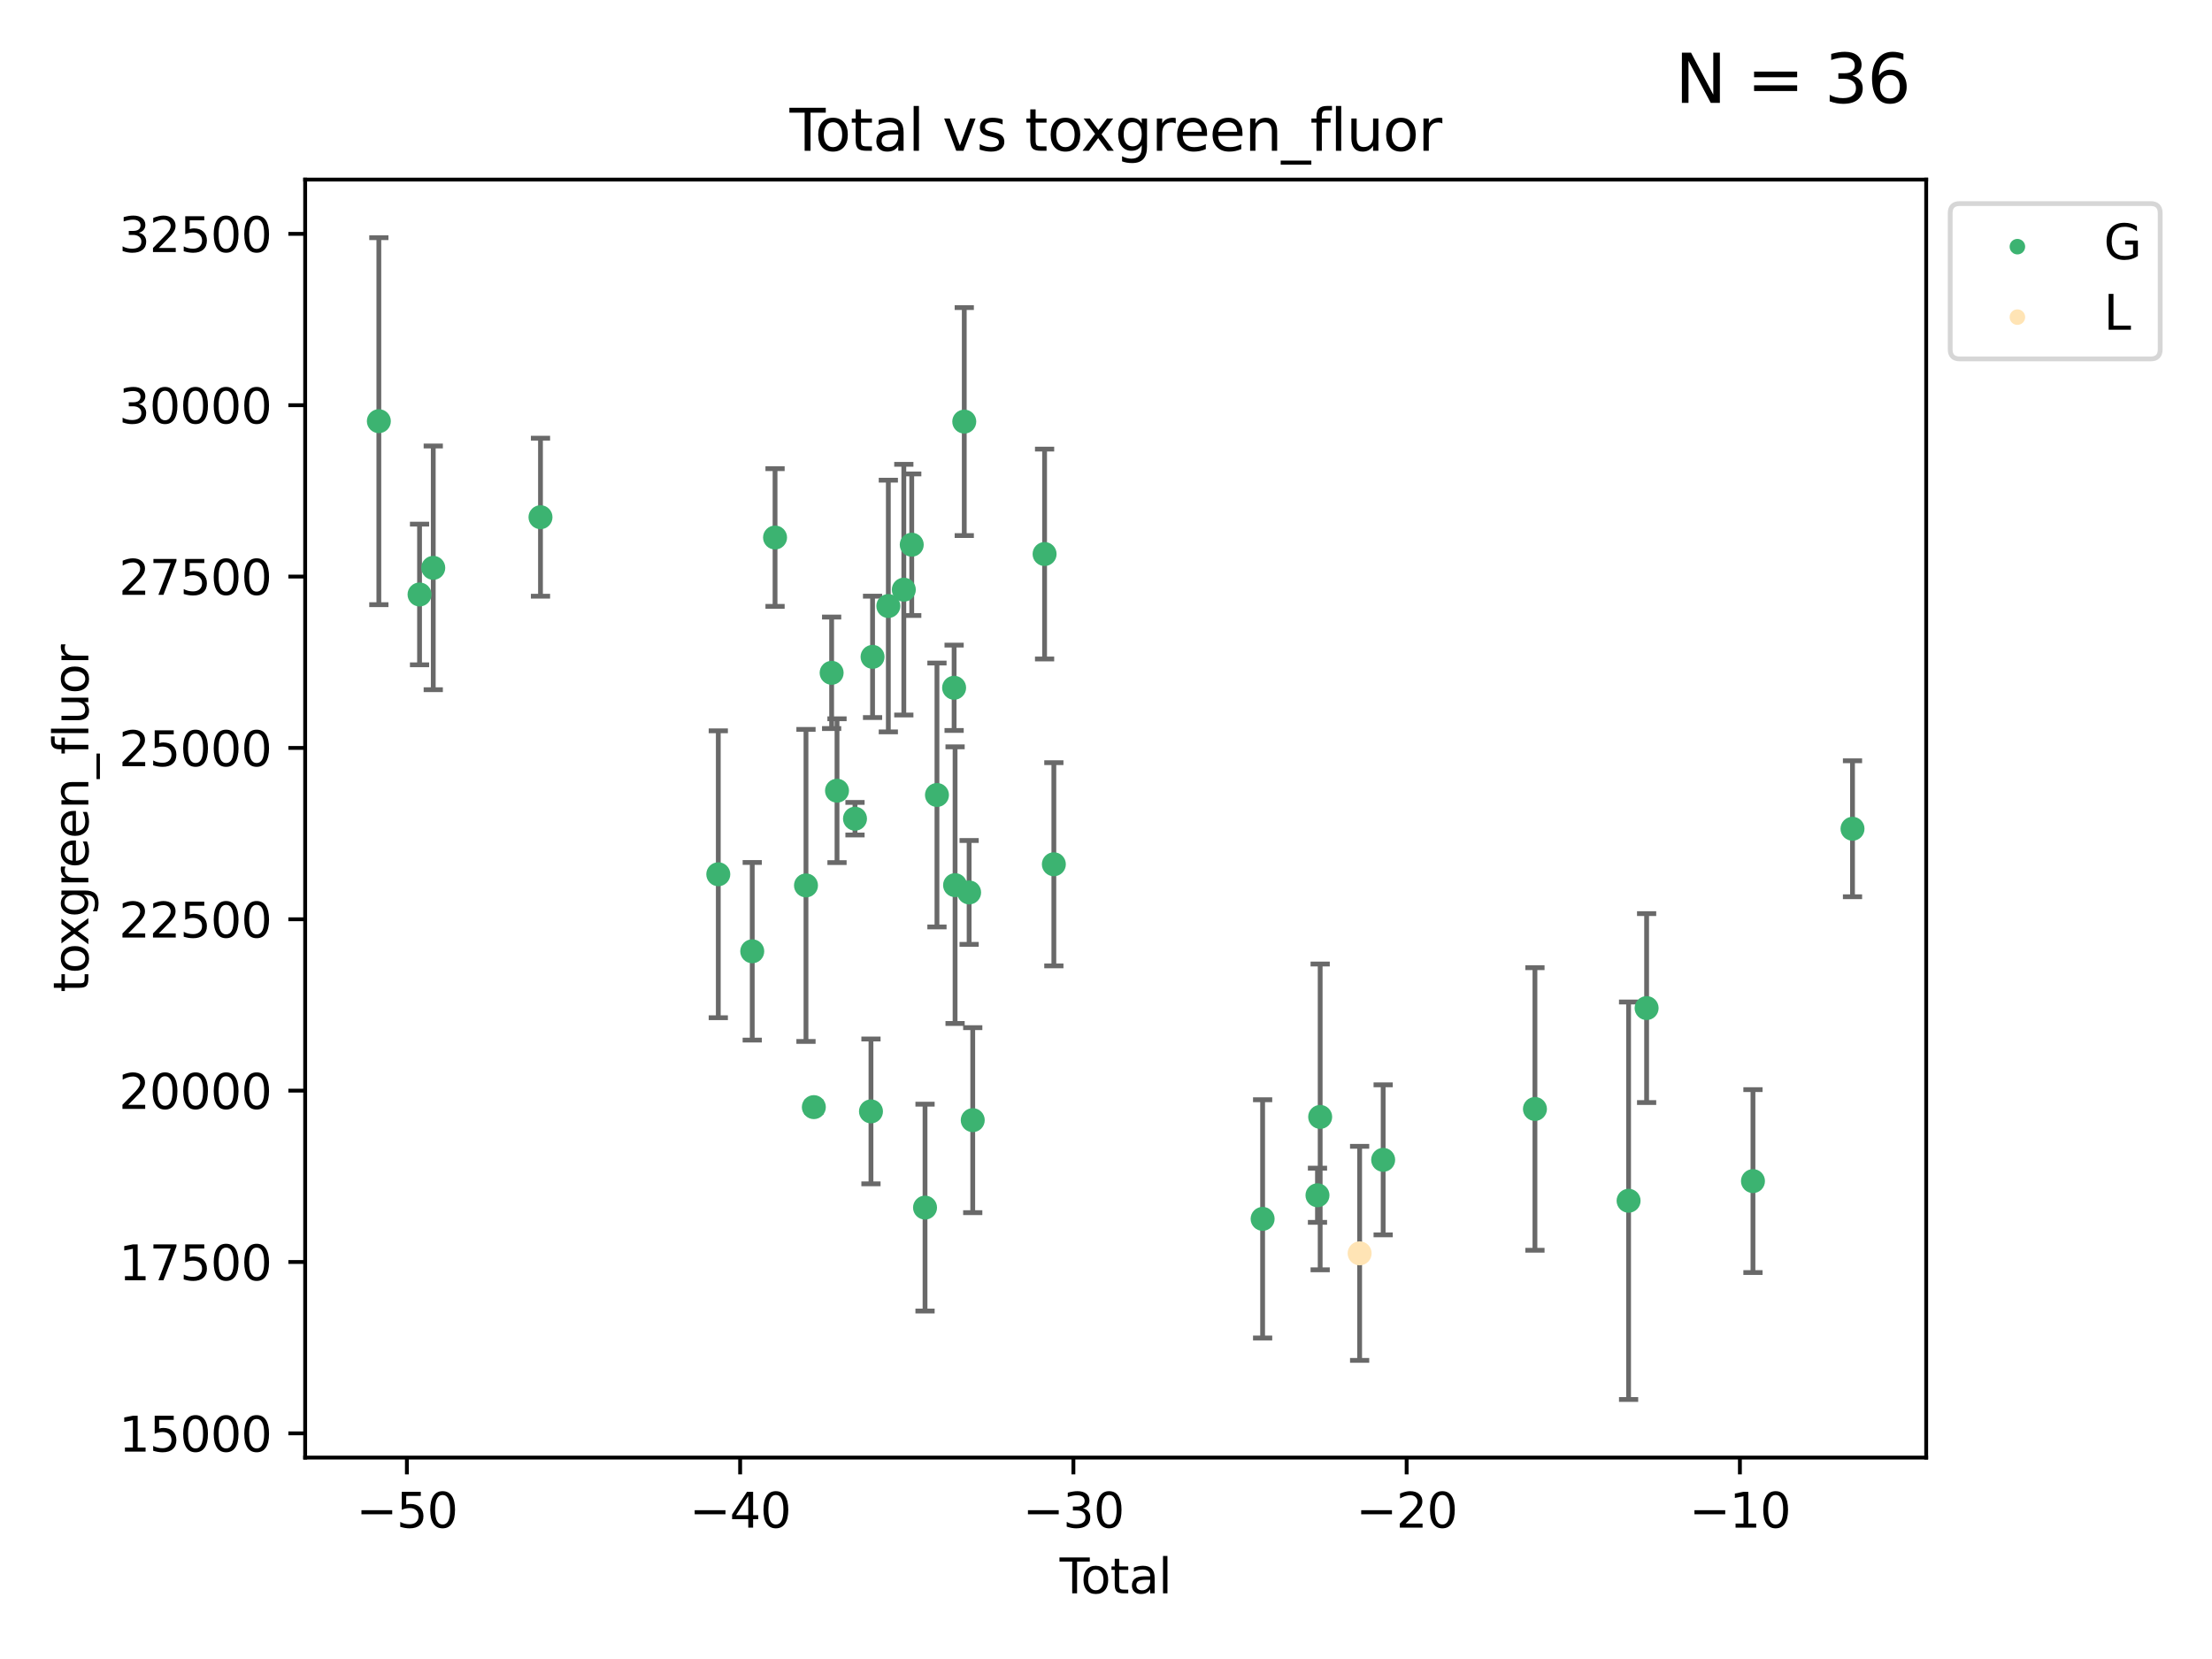 <?xml version="1.0" encoding="utf-8" standalone="no"?>
<!DOCTYPE svg PUBLIC "-//W3C//DTD SVG 1.1//EN"
  "http://www.w3.org/Graphics/SVG/1.1/DTD/svg11.dtd">
<svg xmlns:xlink="http://www.w3.org/1999/xlink" width="460.8pt" height="345.6pt" viewBox="0 0 460.8 345.6" xmlns="http://www.w3.org/2000/svg" version="1.1">
 <defs>
  <style type="text/css">*{stroke-linejoin: round; stroke-linecap: butt}</style>
 </defs>
 <g id="figure_1">
  <g id="patch_1">
   <path d="M 0 345.6 
L 460.8 345.6 
L 460.8 0 
L 0 0 
z
" style="fill: #ffffff"/>
  </g>
  <g id="axes_1">
   <g id="patch_2">
    <path d="M 63.571 303.64 
L 401.26 303.64 
L 401.26 37.411 
L 63.571 37.411 
z
" style="fill: #ffffff"/>
   </g>
   <g id="PathCollection_1">
    <defs>
     <path id="m85d8c808a8" d="M 0 1.118 
C 0.297 1.118 0.581 1 0.791 0.791 
C 1 0.581 1.118 0.297 1.118 0 
C 1.118 -0.297 1 -0.581 0.791 -0.791 
C 0.581 -1 0.297 -1.118 0 -1.118 
C -0.297 -1.118 -0.581 -1 -0.791 -0.791 
C -1 -0.581 -1.118 -0.297 -1.118 0 
C -1.118 0.297 -1 0.581 -0.791 0.791 
C -0.581 1 -0.297 1.118 0 1.118 
z
" style="stroke: #3cb371"/>
    </defs>
    <g clip-path="url(#pa4fe4c9920)">
     <use xlink:href="#m85d8c808a8" x="78.921" y="87.738" style="fill: #3cb371; stroke: #3cb371"/>
     <use xlink:href="#m85d8c808a8" x="87.399" y="123.84" style="fill: #3cb371; stroke: #3cb371"/>
     <use xlink:href="#m85d8c808a8" x="90.255" y="118.294" style="fill: #3cb371; stroke: #3cb371"/>
     <use xlink:href="#m85d8c808a8" x="112.594" y="107.742" style="fill: #3cb371; stroke: #3cb371"/>
     <use xlink:href="#m85d8c808a8" x="149.633" y="182.125" style="fill: #3cb371; stroke: #3cb371"/>
     <use xlink:href="#m85d8c808a8" x="156.706" y="198.17" style="fill: #3cb371; stroke: #3cb371"/>
     <use xlink:href="#m85d8c808a8" x="161.458" y="111.975" style="fill: #3cb371; stroke: #3cb371"/>
     <use xlink:href="#m85d8c808a8" x="167.902" y="184.449" style="fill: #3cb371; stroke: #3cb371"/>
     <use xlink:href="#m85d8c808a8" x="169.538" y="230.634" style="fill: #3cb371; stroke: #3cb371"/>
     <use xlink:href="#m85d8c808a8" x="173.244" y="140.158" style="fill: #3cb371; stroke: #3cb371"/>
     <use xlink:href="#m85d8c808a8" x="174.365" y="164.716" style="fill: #3cb371; stroke: #3cb371"/>
     <use xlink:href="#m85d8c808a8" x="178.111" y="170.55" style="fill: #3cb371; stroke: #3cb371"/>
     <use xlink:href="#m85d8c808a8" x="181.439" y="231.524" style="fill: #3cb371; stroke: #3cb371"/>
     <use xlink:href="#m85d8c808a8" x="181.771" y="136.835" style="fill: #3cb371; stroke: #3cb371"/>
     <use xlink:href="#m85d8c808a8" x="185.056" y="126.245" style="fill: #3cb371; stroke: #3cb371"/>
     <use xlink:href="#m85d8c808a8" x="188.282" y="122.839" style="fill: #3cb371; stroke: #3cb371"/>
     <use xlink:href="#m85d8c808a8" x="189.932" y="113.471" style="fill: #3cb371; stroke: #3cb371"/>
     <use xlink:href="#m85d8c808a8" x="192.701" y="251.565" style="fill: #3cb371; stroke: #3cb371"/>
     <use xlink:href="#m85d8c808a8" x="195.186" y="165.61" style="fill: #3cb371; stroke: #3cb371"/>
     <use xlink:href="#m85d8c808a8" x="198.759" y="143.275" style="fill: #3cb371; stroke: #3cb371"/>
     <use xlink:href="#m85d8c808a8" x="198.96" y="184.393" style="fill: #3cb371; stroke: #3cb371"/>
     <use xlink:href="#m85d8c808a8" x="200.874" y="87.826" style="fill: #3cb371; stroke: #3cb371"/>
     <use xlink:href="#m85d8c808a8" x="201.885" y="185.911" style="fill: #3cb371; stroke: #3cb371"/>
     <use xlink:href="#m85d8c808a8" x="202.64" y="233.349" style="fill: #3cb371; stroke: #3cb371"/>
     <use xlink:href="#m85d8c808a8" x="217.607" y="115.414" style="fill: #3cb371; stroke: #3cb371"/>
     <use xlink:href="#m85d8c808a8" x="219.537" y="180.043" style="fill: #3cb371; stroke: #3cb371"/>
     <use xlink:href="#m85d8c808a8" x="263.027" y="253.913" style="fill: #3cb371; stroke: #3cb371"/>
     <use xlink:href="#m85d8c808a8" x="274.455" y="248.997" style="fill: #3cb371; stroke: #3cb371"/>
     <use xlink:href="#m85d8c808a8" x="275.016" y="232.673" style="fill: #3cb371; stroke: #3cb371"/>
     <use xlink:href="#m85d8c808a8" x="288.138" y="241.616" style="fill: #3cb371; stroke: #3cb371"/>
     <use xlink:href="#m85d8c808a8" x="319.757" y="231.019" style="fill: #3cb371; stroke: #3cb371"/>
     <use xlink:href="#m85d8c808a8" x="339.265" y="250.138" style="fill: #3cb371; stroke: #3cb371"/>
     <use xlink:href="#m85d8c808a8" x="343.02" y="210.001" style="fill: #3cb371; stroke: #3cb371"/>
     <use xlink:href="#m85d8c808a8" x="365.174" y="246.043" style="fill: #3cb371; stroke: #3cb371"/>
     <use xlink:href="#m85d8c808a8" x="385.911" y="172.647" style="fill: #3cb371; stroke: #3cb371"/>
    </g>
   </g>
   <g id="PathCollection_2">
    <defs>
     <path id="m24562488cb" d="M 0 1.118 
C 0.297 1.118 0.581 1 0.791 0.791 
C 1 0.581 1.118 0.297 1.118 0 
C 1.118 -0.297 1 -0.581 0.791 -0.791 
C 0.581 -1 0.297 -1.118 0 -1.118 
C -0.297 -1.118 -0.581 -1 -0.791 -0.791 
C -1 -0.581 -1.118 -0.297 -1.118 0 
C -1.118 0.297 -1 0.581 -0.791 0.791 
C -0.581 1 -0.297 1.118 0 1.118 
z
" style="stroke: #ffe4b5"/>
    </defs>
    <g clip-path="url(#pa4fe4c9920)">
     <use xlink:href="#m24562488cb" x="283.237" y="261.094" style="fill: #ffe4b5; stroke: #ffe4b5"/>
    </g>
   </g>
   <g id="matplotlib.axis_1">
    <g id="xtick_1">
     <g id="line2d_1">
      <defs>
       <path id="m85dcf99401" d="M 0 0 
L 0 3.5 
" style="stroke: #000000; stroke-width: 0.8"/>
      </defs>
      <g>
       <use xlink:href="#m85dcf99401" x="84.763" y="303.64" style="stroke: #000000; stroke-width: 0.8"/>
      </g>
     </g>
     <g id="text_1">
      <!-- −50 -->
      <g transform="translate(74.211 318.238)scale(0.1 -0.1)">
       <defs>
        <path id="DejaVuSans-2212" d="M 678 2272 
L 4684 2272 
L 4684 1741 
L 678 1741 
L 678 2272 
z
" transform="scale(0.016)"/>
        <path id="DejaVuSans-35" d="M 691 4666 
L 3169 4666 
L 3169 4134 
L 1269 4134 
L 1269 2991 
Q 1406 3038 1543 3061 
Q 1681 3084 1819 3084 
Q 2600 3084 3056 2656 
Q 3513 2228 3513 1497 
Q 3513 744 3044 326 
Q 2575 -91 1722 -91 
Q 1428 -91 1123 -41 
Q 819 9 494 109 
L 494 744 
Q 775 591 1075 516 
Q 1375 441 1709 441 
Q 2250 441 2565 725 
Q 2881 1009 2881 1497 
Q 2881 1984 2565 2268 
Q 2250 2553 1709 2553 
Q 1456 2553 1204 2497 
Q 953 2441 691 2322 
L 691 4666 
z
" transform="scale(0.016)"/>
        <path id="DejaVuSans-30" d="M 2034 4250 
Q 1547 4250 1301 3770 
Q 1056 3291 1056 2328 
Q 1056 1369 1301 889 
Q 1547 409 2034 409 
Q 2525 409 2770 889 
Q 3016 1369 3016 2328 
Q 3016 3291 2770 3770 
Q 2525 4250 2034 4250 
z
M 2034 4750 
Q 2819 4750 3233 4129 
Q 3647 3509 3647 2328 
Q 3647 1150 3233 529 
Q 2819 -91 2034 -91 
Q 1250 -91 836 529 
Q 422 1150 422 2328 
Q 422 3509 836 4129 
Q 1250 4750 2034 4750 
z
" transform="scale(0.016)"/>
       </defs>
       <use xlink:href="#DejaVuSans-2212"/>
       <use xlink:href="#DejaVuSans-35" x="83.789"/>
       <use xlink:href="#DejaVuSans-30" x="147.412"/>
      </g>
     </g>
    </g>
    <g id="xtick_2">
     <g id="line2d_2">
      <g>
       <use xlink:href="#m85dcf99401" x="154.186" y="303.64" style="stroke: #000000; stroke-width: 0.8"/>
      </g>
     </g>
     <g id="text_2">
      <!-- −40 -->
      <g transform="translate(143.633 318.238)scale(0.1 -0.1)">
       <defs>
        <path id="DejaVuSans-34" d="M 2419 4116 
L 825 1625 
L 2419 1625 
L 2419 4116 
z
M 2253 4666 
L 3047 4666 
L 3047 1625 
L 3713 1625 
L 3713 1100 
L 3047 1100 
L 3047 0 
L 2419 0 
L 2419 1100 
L 313 1100 
L 313 1709 
L 2253 4666 
z
" transform="scale(0.016)"/>
       </defs>
       <use xlink:href="#DejaVuSans-2212"/>
       <use xlink:href="#DejaVuSans-34" x="83.789"/>
       <use xlink:href="#DejaVuSans-30" x="147.412"/>
      </g>
     </g>
    </g>
    <g id="xtick_3">
     <g id="line2d_3">
      <g>
       <use xlink:href="#m85dcf99401" x="223.608" y="303.64" style="stroke: #000000; stroke-width: 0.8"/>
      </g>
     </g>
     <g id="text_3">
      <!-- −30 -->
      <g transform="translate(213.056 318.238)scale(0.1 -0.1)">
       <defs>
        <path id="DejaVuSans-33" d="M 2597 2516 
Q 3050 2419 3304 2112 
Q 3559 1806 3559 1356 
Q 3559 666 3084 287 
Q 2609 -91 1734 -91 
Q 1441 -91 1130 -33 
Q 819 25 488 141 
L 488 750 
Q 750 597 1062 519 
Q 1375 441 1716 441 
Q 2309 441 2620 675 
Q 2931 909 2931 1356 
Q 2931 1769 2642 2001 
Q 2353 2234 1838 2234 
L 1294 2234 
L 1294 2753 
L 1863 2753 
Q 2328 2753 2575 2939 
Q 2822 3125 2822 3475 
Q 2822 3834 2567 4026 
Q 2313 4219 1838 4219 
Q 1578 4219 1281 4162 
Q 984 4106 628 3988 
L 628 4550 
Q 988 4650 1302 4700 
Q 1616 4750 1894 4750 
Q 2613 4750 3031 4423 
Q 3450 4097 3450 3541 
Q 3450 3153 3228 2886 
Q 3006 2619 2597 2516 
z
" transform="scale(0.016)"/>
       </defs>
       <use xlink:href="#DejaVuSans-2212"/>
       <use xlink:href="#DejaVuSans-33" x="83.789"/>
       <use xlink:href="#DejaVuSans-30" x="147.412"/>
      </g>
     </g>
    </g>
    <g id="xtick_4">
     <g id="line2d_4">
      <g>
       <use xlink:href="#m85dcf99401" x="293.031" y="303.64" style="stroke: #000000; stroke-width: 0.8"/>
      </g>
     </g>
     <g id="text_4">
      <!-- −20 -->
      <g transform="translate(282.478 318.238)scale(0.1 -0.1)">
       <defs>
        <path id="DejaVuSans-32" d="M 1228 531 
L 3431 531 
L 3431 0 
L 469 0 
L 469 531 
Q 828 903 1448 1529 
Q 2069 2156 2228 2338 
Q 2531 2678 2651 2914 
Q 2772 3150 2772 3378 
Q 2772 3750 2511 3984 
Q 2250 4219 1831 4219 
Q 1534 4219 1204 4116 
Q 875 4013 500 3803 
L 500 4441 
Q 881 4594 1212 4672 
Q 1544 4750 1819 4750 
Q 2544 4750 2975 4387 
Q 3406 4025 3406 3419 
Q 3406 3131 3298 2873 
Q 3191 2616 2906 2266 
Q 2828 2175 2409 1742 
Q 1991 1309 1228 531 
z
" transform="scale(0.016)"/>
       </defs>
       <use xlink:href="#DejaVuSans-2212"/>
       <use xlink:href="#DejaVuSans-32" x="83.789"/>
       <use xlink:href="#DejaVuSans-30" x="147.412"/>
      </g>
     </g>
    </g>
    <g id="xtick_5">
     <g id="line2d_5">
      <g>
       <use xlink:href="#m85dcf99401" x="362.453" y="303.64" style="stroke: #000000; stroke-width: 0.8"/>
      </g>
     </g>
     <g id="text_5">
      <!-- −10 -->
      <g transform="translate(351.901 318.238)scale(0.1 -0.1)">
       <defs>
        <path id="DejaVuSans-31" d="M 794 531 
L 1825 531 
L 1825 4091 
L 703 3866 
L 703 4441 
L 1819 4666 
L 2450 4666 
L 2450 531 
L 3481 531 
L 3481 0 
L 794 0 
L 794 531 
z
" transform="scale(0.016)"/>
       </defs>
       <use xlink:href="#DejaVuSans-2212"/>
       <use xlink:href="#DejaVuSans-31" x="83.789"/>
       <use xlink:href="#DejaVuSans-30" x="147.412"/>
      </g>
     </g>
    </g>
    <g id="text_6">
     <!-- Total -->
     <g transform="translate(220.739 331.917)scale(0.1 -0.1)">
      <defs>
       <path id="DejaVuSans-54" d="M -19 4666 
L 3928 4666 
L 3928 4134 
L 2272 4134 
L 2272 0 
L 1638 0 
L 1638 4134 
L -19 4134 
L -19 4666 
z
" transform="scale(0.016)"/>
       <path id="DejaVuSans-6f" d="M 1959 3097 
Q 1497 3097 1228 2736 
Q 959 2375 959 1747 
Q 959 1119 1226 758 
Q 1494 397 1959 397 
Q 2419 397 2687 759 
Q 2956 1122 2956 1747 
Q 2956 2369 2687 2733 
Q 2419 3097 1959 3097 
z
M 1959 3584 
Q 2709 3584 3137 3096 
Q 3566 2609 3566 1747 
Q 3566 888 3137 398 
Q 2709 -91 1959 -91 
Q 1206 -91 779 398 
Q 353 888 353 1747 
Q 353 2609 779 3096 
Q 1206 3584 1959 3584 
z
" transform="scale(0.016)"/>
       <path id="DejaVuSans-74" d="M 1172 4494 
L 1172 3500 
L 2356 3500 
L 2356 3053 
L 1172 3053 
L 1172 1153 
Q 1172 725 1289 603 
Q 1406 481 1766 481 
L 2356 481 
L 2356 0 
L 1766 0 
Q 1100 0 847 248 
Q 594 497 594 1153 
L 594 3053 
L 172 3053 
L 172 3500 
L 594 3500 
L 594 4494 
L 1172 4494 
z
" transform="scale(0.016)"/>
       <path id="DejaVuSans-61" d="M 2194 1759 
Q 1497 1759 1228 1600 
Q 959 1441 959 1056 
Q 959 750 1161 570 
Q 1363 391 1709 391 
Q 2188 391 2477 730 
Q 2766 1069 2766 1631 
L 2766 1759 
L 2194 1759 
z
M 3341 1997 
L 3341 0 
L 2766 0 
L 2766 531 
Q 2569 213 2275 61 
Q 1981 -91 1556 -91 
Q 1019 -91 701 211 
Q 384 513 384 1019 
Q 384 1609 779 1909 
Q 1175 2209 1959 2209 
L 2766 2209 
L 2766 2266 
Q 2766 2663 2505 2880 
Q 2244 3097 1772 3097 
Q 1472 3097 1187 3025 
Q 903 2953 641 2809 
L 641 3341 
Q 956 3463 1253 3523 
Q 1550 3584 1831 3584 
Q 2591 3584 2966 3190 
Q 3341 2797 3341 1997 
z
" transform="scale(0.016)"/>
       <path id="DejaVuSans-6c" d="M 603 4863 
L 1178 4863 
L 1178 0 
L 603 0 
L 603 4863 
z
" transform="scale(0.016)"/>
      </defs>
      <use xlink:href="#DejaVuSans-54"/>
      <use xlink:href="#DejaVuSans-6f" x="44.084"/>
      <use xlink:href="#DejaVuSans-74" x="105.266"/>
      <use xlink:href="#DejaVuSans-61" x="144.475"/>
      <use xlink:href="#DejaVuSans-6c" x="205.754"/>
     </g>
    </g>
   </g>
   <g id="matplotlib.axis_2">
    <g id="ytick_1">
     <g id="line2d_6">
      <defs>
       <path id="m1e64d93274" d="M 0 0 
L -3.5 0 
" style="stroke: #000000; stroke-width: 0.8"/>
      </defs>
      <g>
       <use xlink:href="#m1e64d93274" x="63.571" y="298.595" style="stroke: #000000; stroke-width: 0.8"/>
      </g>
     </g>
     <g id="text_7">
      <!-- 15000 -->
      <g transform="translate(24.759 302.395)scale(0.1 -0.1)">
       <use xlink:href="#DejaVuSans-31"/>
       <use xlink:href="#DejaVuSans-35" x="63.623"/>
       <use xlink:href="#DejaVuSans-30" x="127.246"/>
       <use xlink:href="#DejaVuSans-30" x="190.869"/>
       <use xlink:href="#DejaVuSans-30" x="254.492"/>
      </g>
     </g>
    </g>
    <g id="ytick_2">
     <g id="line2d_7">
      <g>
       <use xlink:href="#m1e64d93274" x="63.571" y="262.898" style="stroke: #000000; stroke-width: 0.8"/>
      </g>
     </g>
     <g id="text_8">
      <!-- 17500 -->
      <g transform="translate(24.759 266.697)scale(0.1 -0.1)">
       <defs>
        <path id="DejaVuSans-37" d="M 525 4666 
L 3525 4666 
L 3525 4397 
L 1831 0 
L 1172 0 
L 2766 4134 
L 525 4134 
L 525 4666 
z
" transform="scale(0.016)"/>
       </defs>
       <use xlink:href="#DejaVuSans-31"/>
       <use xlink:href="#DejaVuSans-37" x="63.623"/>
       <use xlink:href="#DejaVuSans-35" x="127.246"/>
       <use xlink:href="#DejaVuSans-30" x="190.869"/>
       <use xlink:href="#DejaVuSans-30" x="254.492"/>
      </g>
     </g>
    </g>
    <g id="ytick_3">
     <g id="line2d_8">
      <g>
       <use xlink:href="#m1e64d93274" x="63.571" y="227.2" style="stroke: #000000; stroke-width: 0.8"/>
      </g>
     </g>
     <g id="text_9">
      <!-- 20000 -->
      <g transform="translate(24.759 230.999)scale(0.1 -0.1)">
       <use xlink:href="#DejaVuSans-32"/>
       <use xlink:href="#DejaVuSans-30" x="63.623"/>
       <use xlink:href="#DejaVuSans-30" x="127.246"/>
       <use xlink:href="#DejaVuSans-30" x="190.869"/>
       <use xlink:href="#DejaVuSans-30" x="254.492"/>
      </g>
     </g>
    </g>
    <g id="ytick_4">
     <g id="line2d_9">
      <g>
       <use xlink:href="#m1e64d93274" x="63.571" y="191.502" style="stroke: #000000; stroke-width: 0.8"/>
      </g>
     </g>
     <g id="text_10">
      <!-- 22500 -->
      <g transform="translate(24.759 195.302)scale(0.1 -0.1)">
       <use xlink:href="#DejaVuSans-32"/>
       <use xlink:href="#DejaVuSans-32" x="63.623"/>
       <use xlink:href="#DejaVuSans-35" x="127.246"/>
       <use xlink:href="#DejaVuSans-30" x="190.869"/>
       <use xlink:href="#DejaVuSans-30" x="254.492"/>
      </g>
     </g>
    </g>
    <g id="ytick_5">
     <g id="line2d_10">
      <g>
       <use xlink:href="#m1e64d93274" x="63.571" y="155.805" style="stroke: #000000; stroke-width: 0.8"/>
      </g>
     </g>
     <g id="text_11">
      <!-- 25000 -->
      <g transform="translate(24.759 159.604)scale(0.1 -0.1)">
       <use xlink:href="#DejaVuSans-32"/>
       <use xlink:href="#DejaVuSans-35" x="63.623"/>
       <use xlink:href="#DejaVuSans-30" x="127.246"/>
       <use xlink:href="#DejaVuSans-30" x="190.869"/>
       <use xlink:href="#DejaVuSans-30" x="254.492"/>
      </g>
     </g>
    </g>
    <g id="ytick_6">
     <g id="line2d_11">
      <g>
       <use xlink:href="#m1e64d93274" x="63.571" y="120.107" style="stroke: #000000; stroke-width: 0.8"/>
      </g>
     </g>
     <g id="text_12">
      <!-- 27500 -->
      <g transform="translate(24.759 123.906)scale(0.1 -0.1)">
       <use xlink:href="#DejaVuSans-32"/>
       <use xlink:href="#DejaVuSans-37" x="63.623"/>
       <use xlink:href="#DejaVuSans-35" x="127.246"/>
       <use xlink:href="#DejaVuSans-30" x="190.869"/>
       <use xlink:href="#DejaVuSans-30" x="254.492"/>
      </g>
     </g>
    </g>
    <g id="ytick_7">
     <g id="line2d_12">
      <g>
       <use xlink:href="#m1e64d93274" x="63.571" y="84.409" style="stroke: #000000; stroke-width: 0.8"/>
      </g>
     </g>
     <g id="text_13">
      <!-- 30000 -->
      <g transform="translate(24.759 88.208)scale(0.1 -0.1)">
       <use xlink:href="#DejaVuSans-33"/>
       <use xlink:href="#DejaVuSans-30" x="63.623"/>
       <use xlink:href="#DejaVuSans-30" x="127.246"/>
       <use xlink:href="#DejaVuSans-30" x="190.869"/>
       <use xlink:href="#DejaVuSans-30" x="254.492"/>
      </g>
     </g>
    </g>
    <g id="ytick_8">
     <g id="line2d_13">
      <g>
       <use xlink:href="#m1e64d93274" x="63.571" y="48.712" style="stroke: #000000; stroke-width: 0.8"/>
      </g>
     </g>
     <g id="text_14">
      <!-- 32500 -->
      <g transform="translate(24.759 52.511)scale(0.1 -0.1)">
       <use xlink:href="#DejaVuSans-33"/>
       <use xlink:href="#DejaVuSans-32" x="63.623"/>
       <use xlink:href="#DejaVuSans-35" x="127.246"/>
       <use xlink:href="#DejaVuSans-30" x="190.869"/>
       <use xlink:href="#DejaVuSans-30" x="254.492"/>
      </g>
     </g>
    </g>
    <g id="text_15">
     <!-- toxgreen_fluor -->
     <g transform="translate(18.401 206.72)rotate(-90)scale(0.1 -0.1)">
      <defs>
       <path id="DejaVuSans-78" d="M 3513 3500 
L 2247 1797 
L 3578 0 
L 2900 0 
L 1881 1375 
L 863 0 
L 184 0 
L 1544 1831 
L 300 3500 
L 978 3500 
L 1906 2253 
L 2834 3500 
L 3513 3500 
z
" transform="scale(0.016)"/>
       <path id="DejaVuSans-67" d="M 2906 1791 
Q 2906 2416 2648 2759 
Q 2391 3103 1925 3103 
Q 1463 3103 1205 2759 
Q 947 2416 947 1791 
Q 947 1169 1205 825 
Q 1463 481 1925 481 
Q 2391 481 2648 825 
Q 2906 1169 2906 1791 
z
M 3481 434 
Q 3481 -459 3084 -895 
Q 2688 -1331 1869 -1331 
Q 1566 -1331 1297 -1286 
Q 1028 -1241 775 -1147 
L 775 -588 
Q 1028 -725 1275 -790 
Q 1522 -856 1778 -856 
Q 2344 -856 2625 -561 
Q 2906 -266 2906 331 
L 2906 616 
Q 2728 306 2450 153 
Q 2172 0 1784 0 
Q 1141 0 747 490 
Q 353 981 353 1791 
Q 353 2603 747 3093 
Q 1141 3584 1784 3584 
Q 2172 3584 2450 3431 
Q 2728 3278 2906 2969 
L 2906 3500 
L 3481 3500 
L 3481 434 
z
" transform="scale(0.016)"/>
       <path id="DejaVuSans-72" d="M 2631 2963 
Q 2534 3019 2420 3045 
Q 2306 3072 2169 3072 
Q 1681 3072 1420 2755 
Q 1159 2438 1159 1844 
L 1159 0 
L 581 0 
L 581 3500 
L 1159 3500 
L 1159 2956 
Q 1341 3275 1631 3429 
Q 1922 3584 2338 3584 
Q 2397 3584 2469 3576 
Q 2541 3569 2628 3553 
L 2631 2963 
z
" transform="scale(0.016)"/>
       <path id="DejaVuSans-65" d="M 3597 1894 
L 3597 1613 
L 953 1613 
Q 991 1019 1311 708 
Q 1631 397 2203 397 
Q 2534 397 2845 478 
Q 3156 559 3463 722 
L 3463 178 
Q 3153 47 2828 -22 
Q 2503 -91 2169 -91 
Q 1331 -91 842 396 
Q 353 884 353 1716 
Q 353 2575 817 3079 
Q 1281 3584 2069 3584 
Q 2775 3584 3186 3129 
Q 3597 2675 3597 1894 
z
M 3022 2063 
Q 3016 2534 2758 2815 
Q 2500 3097 2075 3097 
Q 1594 3097 1305 2825 
Q 1016 2553 972 2059 
L 3022 2063 
z
" transform="scale(0.016)"/>
       <path id="DejaVuSans-6e" d="M 3513 2113 
L 3513 0 
L 2938 0 
L 2938 2094 
Q 2938 2591 2744 2837 
Q 2550 3084 2163 3084 
Q 1697 3084 1428 2787 
Q 1159 2491 1159 1978 
L 1159 0 
L 581 0 
L 581 3500 
L 1159 3500 
L 1159 2956 
Q 1366 3272 1645 3428 
Q 1925 3584 2291 3584 
Q 2894 3584 3203 3211 
Q 3513 2838 3513 2113 
z
" transform="scale(0.016)"/>
       <path id="DejaVuSans-5f" d="M 3263 -1063 
L 3263 -1509 
L -63 -1509 
L -63 -1063 
L 3263 -1063 
z
" transform="scale(0.016)"/>
       <path id="DejaVuSans-66" d="M 2375 4863 
L 2375 4384 
L 1825 4384 
Q 1516 4384 1395 4259 
Q 1275 4134 1275 3809 
L 1275 3500 
L 2222 3500 
L 2222 3053 
L 1275 3053 
L 1275 0 
L 697 0 
L 697 3053 
L 147 3053 
L 147 3500 
L 697 3500 
L 697 3744 
Q 697 4328 969 4595 
Q 1241 4863 1831 4863 
L 2375 4863 
z
" transform="scale(0.016)"/>
       <path id="DejaVuSans-75" d="M 544 1381 
L 544 3500 
L 1119 3500 
L 1119 1403 
Q 1119 906 1312 657 
Q 1506 409 1894 409 
Q 2359 409 2629 706 
Q 2900 1003 2900 1516 
L 2900 3500 
L 3475 3500 
L 3475 0 
L 2900 0 
L 2900 538 
Q 2691 219 2414 64 
Q 2138 -91 1772 -91 
Q 1169 -91 856 284 
Q 544 659 544 1381 
z
M 1991 3584 
L 1991 3584 
z
" transform="scale(0.016)"/>
      </defs>
      <use xlink:href="#DejaVuSans-74"/>
      <use xlink:href="#DejaVuSans-6f" x="39.209"/>
      <use xlink:href="#DejaVuSans-78" x="97.266"/>
      <use xlink:href="#DejaVuSans-67" x="156.445"/>
      <use xlink:href="#DejaVuSans-72" x="219.922"/>
      <use xlink:href="#DejaVuSans-65" x="258.785"/>
      <use xlink:href="#DejaVuSans-65" x="320.309"/>
      <use xlink:href="#DejaVuSans-6e" x="381.832"/>
      <use xlink:href="#DejaVuSans-5f" x="445.211"/>
      <use xlink:href="#DejaVuSans-66" x="495.211"/>
      <use xlink:href="#DejaVuSans-6c" x="530.416"/>
      <use xlink:href="#DejaVuSans-75" x="558.199"/>
      <use xlink:href="#DejaVuSans-6f" x="621.578"/>
      <use xlink:href="#DejaVuSans-72" x="682.76"/>
     </g>
    </g>
   </g>
   <g id="LineCollection_1">
    <path d="M 78.921 125.963 
L 78.921 49.513 
" clip-path="url(#pa4fe4c9920)" style="fill: none; stroke: #696969"/>
    <path d="M 87.399 138.491 
L 87.399 109.188 
" clip-path="url(#pa4fe4c9920)" style="fill: none; stroke: #696969"/>
    <path d="M 90.255 143.678 
L 90.255 92.91 
" clip-path="url(#pa4fe4c9920)" style="fill: none; stroke: #696969"/>
    <path d="M 112.594 124.201 
L 112.594 91.283 
" clip-path="url(#pa4fe4c9920)" style="fill: none; stroke: #696969"/>
    <path d="M 149.633 212.008 
L 149.633 152.241 
" clip-path="url(#pa4fe4c9920)" style="fill: none; stroke: #696969"/>
    <path d="M 156.706 216.671 
L 156.706 179.67 
" clip-path="url(#pa4fe4c9920)" style="fill: none; stroke: #696969"/>
    <path d="M 161.458 126.313 
L 161.458 97.637 
" clip-path="url(#pa4fe4c9920)" style="fill: none; stroke: #696969"/>
    <path d="M 167.902 216.951 
L 167.902 151.946 
" clip-path="url(#pa4fe4c9920)" style="fill: none; stroke: #696969"/>
    <path d="M 169.538 231.703 
L 169.538 229.566 
" clip-path="url(#pa4fe4c9920)" style="fill: none; stroke: #696969"/>
    <path d="M 173.244 151.771 
L 173.244 128.545 
" clip-path="url(#pa4fe4c9920)" style="fill: none; stroke: #696969"/>
    <path d="M 174.365 179.695 
L 174.365 149.737 
" clip-path="url(#pa4fe4c9920)" style="fill: none; stroke: #696969"/>
    <path d="M 178.111 173.944 
L 178.111 167.156 
" clip-path="url(#pa4fe4c9920)" style="fill: none; stroke: #696969"/>
    <path d="M 181.439 246.61 
L 181.439 216.439 
" clip-path="url(#pa4fe4c9920)" style="fill: none; stroke: #696969"/>
    <path d="M 181.771 149.475 
L 181.771 124.196 
" clip-path="url(#pa4fe4c9920)" style="fill: none; stroke: #696969"/>
    <path d="M 185.056 152.461 
L 185.056 100.029 
" clip-path="url(#pa4fe4c9920)" style="fill: none; stroke: #696969"/>
    <path d="M 188.282 148.952 
L 188.282 96.727 
" clip-path="url(#pa4fe4c9920)" style="fill: none; stroke: #696969"/>
    <path d="M 189.932 128.219 
L 189.932 98.724 
" clip-path="url(#pa4fe4c9920)" style="fill: none; stroke: #696969"/>
    <path d="M 192.701 273.112 
L 192.701 230.018 
" clip-path="url(#pa4fe4c9920)" style="fill: none; stroke: #696969"/>
    <path d="M 195.186 193.101 
L 195.186 138.12 
" clip-path="url(#pa4fe4c9920)" style="fill: none; stroke: #696969"/>
    <path d="M 198.759 152.166 
L 198.759 134.384 
" clip-path="url(#pa4fe4c9920)" style="fill: none; stroke: #696969"/>
    <path d="M 198.96 213.208 
L 198.96 155.578 
" clip-path="url(#pa4fe4c9920)" style="fill: none; stroke: #696969"/>
    <path d="M 200.874 111.572 
L 200.874 64.079 
" clip-path="url(#pa4fe4c9920)" style="fill: none; stroke: #696969"/>
    <path d="M 201.885 196.732 
L 201.885 175.091 
" clip-path="url(#pa4fe4c9920)" style="fill: none; stroke: #696969"/>
    <path d="M 202.64 252.617 
L 202.64 214.081 
" clip-path="url(#pa4fe4c9920)" style="fill: none; stroke: #696969"/>
    <path d="M 217.607 137.275 
L 217.607 93.554 
" clip-path="url(#pa4fe4c9920)" style="fill: none; stroke: #696969"/>
    <path d="M 219.537 201.207 
L 219.537 158.878 
" clip-path="url(#pa4fe4c9920)" style="fill: none; stroke: #696969"/>
    <path d="M 263.027 278.729 
L 263.027 229.098 
" clip-path="url(#pa4fe4c9920)" style="fill: none; stroke: #696969"/>
    <path d="M 274.455 254.642 
L 274.455 243.352 
" clip-path="url(#pa4fe4c9920)" style="fill: none; stroke: #696969"/>
    <path d="M 275.016 264.522 
L 275.016 200.824 
" clip-path="url(#pa4fe4c9920)" style="fill: none; stroke: #696969"/>
    <path d="M 288.138 257.245 
L 288.138 225.987 
" clip-path="url(#pa4fe4c9920)" style="fill: none; stroke: #696969"/>
    <path d="M 319.757 260.454 
L 319.757 201.583 
" clip-path="url(#pa4fe4c9920)" style="fill: none; stroke: #696969"/>
    <path d="M 339.265 291.539 
L 339.265 208.738 
" clip-path="url(#pa4fe4c9920)" style="fill: none; stroke: #696969"/>
    <path d="M 343.02 229.683 
L 343.02 190.32 
" clip-path="url(#pa4fe4c9920)" style="fill: none; stroke: #696969"/>
    <path d="M 365.174 265.099 
L 365.174 226.988 
" clip-path="url(#pa4fe4c9920)" style="fill: none; stroke: #696969"/>
    <path d="M 385.911 186.807 
L 385.911 158.487 
" clip-path="url(#pa4fe4c9920)" style="fill: none; stroke: #696969"/>
   </g>
   <g id="line2d_14">
    <defs>
     <path id="m57eb94f893" d="M 2 0 
L -2 -0 
" style="stroke: #696969"/>
    </defs>
    <g clip-path="url(#pa4fe4c9920)">
     <use xlink:href="#m57eb94f893" x="78.921" y="125.963" style="fill: #696969; stroke: #696969"/>
     <use xlink:href="#m57eb94f893" x="87.399" y="138.491" style="fill: #696969; stroke: #696969"/>
     <use xlink:href="#m57eb94f893" x="90.255" y="143.678" style="fill: #696969; stroke: #696969"/>
     <use xlink:href="#m57eb94f893" x="112.594" y="124.201" style="fill: #696969; stroke: #696969"/>
     <use xlink:href="#m57eb94f893" x="149.633" y="212.008" style="fill: #696969; stroke: #696969"/>
     <use xlink:href="#m57eb94f893" x="156.706" y="216.671" style="fill: #696969; stroke: #696969"/>
     <use xlink:href="#m57eb94f893" x="161.458" y="126.313" style="fill: #696969; stroke: #696969"/>
     <use xlink:href="#m57eb94f893" x="167.902" y="216.951" style="fill: #696969; stroke: #696969"/>
     <use xlink:href="#m57eb94f893" x="169.538" y="231.703" style="fill: #696969; stroke: #696969"/>
     <use xlink:href="#m57eb94f893" x="173.244" y="151.771" style="fill: #696969; stroke: #696969"/>
     <use xlink:href="#m57eb94f893" x="174.365" y="179.695" style="fill: #696969; stroke: #696969"/>
     <use xlink:href="#m57eb94f893" x="178.111" y="173.944" style="fill: #696969; stroke: #696969"/>
     <use xlink:href="#m57eb94f893" x="181.439" y="246.61" style="fill: #696969; stroke: #696969"/>
     <use xlink:href="#m57eb94f893" x="181.771" y="149.475" style="fill: #696969; stroke: #696969"/>
     <use xlink:href="#m57eb94f893" x="185.056" y="152.461" style="fill: #696969; stroke: #696969"/>
     <use xlink:href="#m57eb94f893" x="188.282" y="148.952" style="fill: #696969; stroke: #696969"/>
     <use xlink:href="#m57eb94f893" x="189.932" y="128.219" style="fill: #696969; stroke: #696969"/>
     <use xlink:href="#m57eb94f893" x="192.701" y="273.112" style="fill: #696969; stroke: #696969"/>
     <use xlink:href="#m57eb94f893" x="195.186" y="193.101" style="fill: #696969; stroke: #696969"/>
     <use xlink:href="#m57eb94f893" x="198.759" y="152.166" style="fill: #696969; stroke: #696969"/>
     <use xlink:href="#m57eb94f893" x="198.96" y="213.208" style="fill: #696969; stroke: #696969"/>
     <use xlink:href="#m57eb94f893" x="200.874" y="111.572" style="fill: #696969; stroke: #696969"/>
     <use xlink:href="#m57eb94f893" x="201.885" y="196.732" style="fill: #696969; stroke: #696969"/>
     <use xlink:href="#m57eb94f893" x="202.64" y="252.617" style="fill: #696969; stroke: #696969"/>
     <use xlink:href="#m57eb94f893" x="217.607" y="137.275" style="fill: #696969; stroke: #696969"/>
     <use xlink:href="#m57eb94f893" x="219.537" y="201.207" style="fill: #696969; stroke: #696969"/>
     <use xlink:href="#m57eb94f893" x="263.027" y="278.729" style="fill: #696969; stroke: #696969"/>
     <use xlink:href="#m57eb94f893" x="274.455" y="254.642" style="fill: #696969; stroke: #696969"/>
     <use xlink:href="#m57eb94f893" x="275.016" y="264.522" style="fill: #696969; stroke: #696969"/>
     <use xlink:href="#m57eb94f893" x="288.138" y="257.245" style="fill: #696969; stroke: #696969"/>
     <use xlink:href="#m57eb94f893" x="319.757" y="260.454" style="fill: #696969; stroke: #696969"/>
     <use xlink:href="#m57eb94f893" x="339.265" y="291.539" style="fill: #696969; stroke: #696969"/>
     <use xlink:href="#m57eb94f893" x="343.02" y="229.683" style="fill: #696969; stroke: #696969"/>
     <use xlink:href="#m57eb94f893" x="365.174" y="265.099" style="fill: #696969; stroke: #696969"/>
     <use xlink:href="#m57eb94f893" x="385.911" y="186.807" style="fill: #696969; stroke: #696969"/>
    </g>
   </g>
   <g id="line2d_15">
    <g clip-path="url(#pa4fe4c9920)">
     <use xlink:href="#m57eb94f893" x="78.921" y="49.513" style="fill: #696969; stroke: #696969"/>
     <use xlink:href="#m57eb94f893" x="87.399" y="109.188" style="fill: #696969; stroke: #696969"/>
     <use xlink:href="#m57eb94f893" x="90.255" y="92.91" style="fill: #696969; stroke: #696969"/>
     <use xlink:href="#m57eb94f893" x="112.594" y="91.283" style="fill: #696969; stroke: #696969"/>
     <use xlink:href="#m57eb94f893" x="149.633" y="152.241" style="fill: #696969; stroke: #696969"/>
     <use xlink:href="#m57eb94f893" x="156.706" y="179.67" style="fill: #696969; stroke: #696969"/>
     <use xlink:href="#m57eb94f893" x="161.458" y="97.637" style="fill: #696969; stroke: #696969"/>
     <use xlink:href="#m57eb94f893" x="167.902" y="151.946" style="fill: #696969; stroke: #696969"/>
     <use xlink:href="#m57eb94f893" x="169.538" y="229.566" style="fill: #696969; stroke: #696969"/>
     <use xlink:href="#m57eb94f893" x="173.244" y="128.545" style="fill: #696969; stroke: #696969"/>
     <use xlink:href="#m57eb94f893" x="174.365" y="149.737" style="fill: #696969; stroke: #696969"/>
     <use xlink:href="#m57eb94f893" x="178.111" y="167.156" style="fill: #696969; stroke: #696969"/>
     <use xlink:href="#m57eb94f893" x="181.439" y="216.439" style="fill: #696969; stroke: #696969"/>
     <use xlink:href="#m57eb94f893" x="181.771" y="124.196" style="fill: #696969; stroke: #696969"/>
     <use xlink:href="#m57eb94f893" x="185.056" y="100.029" style="fill: #696969; stroke: #696969"/>
     <use xlink:href="#m57eb94f893" x="188.282" y="96.727" style="fill: #696969; stroke: #696969"/>
     <use xlink:href="#m57eb94f893" x="189.932" y="98.724" style="fill: #696969; stroke: #696969"/>
     <use xlink:href="#m57eb94f893" x="192.701" y="230.018" style="fill: #696969; stroke: #696969"/>
     <use xlink:href="#m57eb94f893" x="195.186" y="138.12" style="fill: #696969; stroke: #696969"/>
     <use xlink:href="#m57eb94f893" x="198.759" y="134.384" style="fill: #696969; stroke: #696969"/>
     <use xlink:href="#m57eb94f893" x="198.96" y="155.578" style="fill: #696969; stroke: #696969"/>
     <use xlink:href="#m57eb94f893" x="200.874" y="64.079" style="fill: #696969; stroke: #696969"/>
     <use xlink:href="#m57eb94f893" x="201.885" y="175.091" style="fill: #696969; stroke: #696969"/>
     <use xlink:href="#m57eb94f893" x="202.64" y="214.081" style="fill: #696969; stroke: #696969"/>
     <use xlink:href="#m57eb94f893" x="217.607" y="93.554" style="fill: #696969; stroke: #696969"/>
     <use xlink:href="#m57eb94f893" x="219.537" y="158.878" style="fill: #696969; stroke: #696969"/>
     <use xlink:href="#m57eb94f893" x="263.027" y="229.098" style="fill: #696969; stroke: #696969"/>
     <use xlink:href="#m57eb94f893" x="274.455" y="243.352" style="fill: #696969; stroke: #696969"/>
     <use xlink:href="#m57eb94f893" x="275.016" y="200.824" style="fill: #696969; stroke: #696969"/>
     <use xlink:href="#m57eb94f893" x="288.138" y="225.987" style="fill: #696969; stroke: #696969"/>
     <use xlink:href="#m57eb94f893" x="319.757" y="201.583" style="fill: #696969; stroke: #696969"/>
     <use xlink:href="#m57eb94f893" x="339.265" y="208.738" style="fill: #696969; stroke: #696969"/>
     <use xlink:href="#m57eb94f893" x="343.02" y="190.32" style="fill: #696969; stroke: #696969"/>
     <use xlink:href="#m57eb94f893" x="365.174" y="226.988" style="fill: #696969; stroke: #696969"/>
     <use xlink:href="#m57eb94f893" x="385.911" y="158.487" style="fill: #696969; stroke: #696969"/>
    </g>
   </g>
   <g id="LineCollection_2">
    <path d="M 283.237 283.392 
L 283.237 238.797 
" clip-path="url(#pa4fe4c9920)" style="fill: none; stroke: #696969"/>
   </g>
   <g id="line2d_16">
    <g clip-path="url(#pa4fe4c9920)">
     <use xlink:href="#m57eb94f893" x="283.237" y="283.392" style="fill: #696969; stroke: #696969"/>
    </g>
   </g>
   <g id="line2d_17">
    <g clip-path="url(#pa4fe4c9920)">
     <use xlink:href="#m57eb94f893" x="283.237" y="238.797" style="fill: #696969; stroke: #696969"/>
    </g>
   </g>
   <g id="line2d_18">
    <defs>
     <path id="mb3945b6dcd" d="M 0 2 
C 0.53 2 1.039 1.789 1.414 1.414 
C 1.789 1.039 2 0.53 2 0 
C 2 -0.53 1.789 -1.039 1.414 -1.414 
C 1.039 -1.789 0.53 -2 0 -2 
C -0.53 -2 -1.039 -1.789 -1.414 -1.414 
C -1.789 -1.039 -2 -0.53 -2 0 
C -2 0.53 -1.789 1.039 -1.414 1.414 
C -1.039 1.789 -0.53 2 0 2 
z
" style="stroke: #3cb371"/>
    </defs>
    <g clip-path="url(#pa4fe4c9920)">
     <use xlink:href="#mb3945b6dcd" x="78.921" y="87.738" style="fill: #3cb371; stroke: #3cb371"/>
     <use xlink:href="#mb3945b6dcd" x="87.399" y="123.84" style="fill: #3cb371; stroke: #3cb371"/>
     <use xlink:href="#mb3945b6dcd" x="90.255" y="118.294" style="fill: #3cb371; stroke: #3cb371"/>
     <use xlink:href="#mb3945b6dcd" x="112.594" y="107.742" style="fill: #3cb371; stroke: #3cb371"/>
     <use xlink:href="#mb3945b6dcd" x="149.633" y="182.125" style="fill: #3cb371; stroke: #3cb371"/>
     <use xlink:href="#mb3945b6dcd" x="156.706" y="198.17" style="fill: #3cb371; stroke: #3cb371"/>
     <use xlink:href="#mb3945b6dcd" x="161.458" y="111.975" style="fill: #3cb371; stroke: #3cb371"/>
     <use xlink:href="#mb3945b6dcd" x="167.902" y="184.449" style="fill: #3cb371; stroke: #3cb371"/>
     <use xlink:href="#mb3945b6dcd" x="169.538" y="230.634" style="fill: #3cb371; stroke: #3cb371"/>
     <use xlink:href="#mb3945b6dcd" x="173.244" y="140.158" style="fill: #3cb371; stroke: #3cb371"/>
     <use xlink:href="#mb3945b6dcd" x="174.365" y="164.716" style="fill: #3cb371; stroke: #3cb371"/>
     <use xlink:href="#mb3945b6dcd" x="178.111" y="170.55" style="fill: #3cb371; stroke: #3cb371"/>
     <use xlink:href="#mb3945b6dcd" x="181.439" y="231.524" style="fill: #3cb371; stroke: #3cb371"/>
     <use xlink:href="#mb3945b6dcd" x="181.771" y="136.835" style="fill: #3cb371; stroke: #3cb371"/>
     <use xlink:href="#mb3945b6dcd" x="185.056" y="126.245" style="fill: #3cb371; stroke: #3cb371"/>
     <use xlink:href="#mb3945b6dcd" x="188.282" y="122.839" style="fill: #3cb371; stroke: #3cb371"/>
     <use xlink:href="#mb3945b6dcd" x="189.932" y="113.471" style="fill: #3cb371; stroke: #3cb371"/>
     <use xlink:href="#mb3945b6dcd" x="192.701" y="251.565" style="fill: #3cb371; stroke: #3cb371"/>
     <use xlink:href="#mb3945b6dcd" x="195.186" y="165.61" style="fill: #3cb371; stroke: #3cb371"/>
     <use xlink:href="#mb3945b6dcd" x="198.759" y="143.275" style="fill: #3cb371; stroke: #3cb371"/>
     <use xlink:href="#mb3945b6dcd" x="198.96" y="184.393" style="fill: #3cb371; stroke: #3cb371"/>
     <use xlink:href="#mb3945b6dcd" x="200.874" y="87.826" style="fill: #3cb371; stroke: #3cb371"/>
     <use xlink:href="#mb3945b6dcd" x="201.885" y="185.911" style="fill: #3cb371; stroke: #3cb371"/>
     <use xlink:href="#mb3945b6dcd" x="202.64" y="233.349" style="fill: #3cb371; stroke: #3cb371"/>
     <use xlink:href="#mb3945b6dcd" x="217.607" y="115.414" style="fill: #3cb371; stroke: #3cb371"/>
     <use xlink:href="#mb3945b6dcd" x="219.537" y="180.043" style="fill: #3cb371; stroke: #3cb371"/>
     <use xlink:href="#mb3945b6dcd" x="263.027" y="253.913" style="fill: #3cb371; stroke: #3cb371"/>
     <use xlink:href="#mb3945b6dcd" x="274.455" y="248.997" style="fill: #3cb371; stroke: #3cb371"/>
     <use xlink:href="#mb3945b6dcd" x="275.016" y="232.673" style="fill: #3cb371; stroke: #3cb371"/>
     <use xlink:href="#mb3945b6dcd" x="288.138" y="241.616" style="fill: #3cb371; stroke: #3cb371"/>
     <use xlink:href="#mb3945b6dcd" x="319.757" y="231.019" style="fill: #3cb371; stroke: #3cb371"/>
     <use xlink:href="#mb3945b6dcd" x="339.265" y="250.138" style="fill: #3cb371; stroke: #3cb371"/>
     <use xlink:href="#mb3945b6dcd" x="343.02" y="210.001" style="fill: #3cb371; stroke: #3cb371"/>
     <use xlink:href="#mb3945b6dcd" x="365.174" y="246.043" style="fill: #3cb371; stroke: #3cb371"/>
     <use xlink:href="#mb3945b6dcd" x="385.911" y="172.647" style="fill: #3cb371; stroke: #3cb371"/>
    </g>
   </g>
   <g id="line2d_19">
    <defs>
     <path id="m47c8463700" d="M 0 2 
C 0.53 2 1.039 1.789 1.414 1.414 
C 1.789 1.039 2 0.53 2 0 
C 2 -0.53 1.789 -1.039 1.414 -1.414 
C 1.039 -1.789 0.53 -2 0 -2 
C -0.53 -2 -1.039 -1.789 -1.414 -1.414 
C -1.789 -1.039 -2 -0.53 -2 0 
C -2 0.53 -1.789 1.039 -1.414 1.414 
C -1.039 1.789 -0.53 2 0 2 
z
" style="stroke: #ffe4b5"/>
    </defs>
    <g clip-path="url(#pa4fe4c9920)">
     <use xlink:href="#m47c8463700" x="283.237" y="261.094" style="fill: #ffe4b5; stroke: #ffe4b5"/>
    </g>
   </g>
   <g id="patch_3">
    <path d="M 63.571 303.64 
L 63.571 37.411 
" style="fill: none; stroke: #000000; stroke-width: 0.8; stroke-linejoin: miter; stroke-linecap: square"/>
   </g>
   <g id="patch_4">
    <path d="M 401.26 303.64 
L 401.26 37.411 
" style="fill: none; stroke: #000000; stroke-width: 0.8; stroke-linejoin: miter; stroke-linecap: square"/>
   </g>
   <g id="patch_5">
    <path d="M 63.571 303.64 
L 401.26 303.64 
" style="fill: none; stroke: #000000; stroke-width: 0.8; stroke-linejoin: miter; stroke-linecap: square"/>
   </g>
   <g id="patch_6">
    <path d="M 63.571 37.411 
L 401.26 37.411 
" style="fill: none; stroke: #000000; stroke-width: 0.8; stroke-linejoin: miter; stroke-linecap: square"/>
   </g>
   <g id="text_16">
    <!-- N = 36 -->
    <g transform="translate(348.964 21.426)scale(0.14 -0.14)">
     <defs>
      <path id="DejaVuSans-4e" d="M 628 4666 
L 1478 4666 
L 3547 763 
L 3547 4666 
L 4159 4666 
L 4159 0 
L 3309 0 
L 1241 3903 
L 1241 0 
L 628 0 
L 628 4666 
z
" transform="scale(0.016)"/>
      <path id="DejaVuSans-20" transform="scale(0.016)"/>
      <path id="DejaVuSans-3d" d="M 678 2906 
L 4684 2906 
L 4684 2381 
L 678 2381 
L 678 2906 
z
M 678 1631 
L 4684 1631 
L 4684 1100 
L 678 1100 
L 678 1631 
z
" transform="scale(0.016)"/>
      <path id="DejaVuSans-36" d="M 2113 2584 
Q 1688 2584 1439 2293 
Q 1191 2003 1191 1497 
Q 1191 994 1439 701 
Q 1688 409 2113 409 
Q 2538 409 2786 701 
Q 3034 994 3034 1497 
Q 3034 2003 2786 2293 
Q 2538 2584 2113 2584 
z
M 3366 4563 
L 3366 3988 
Q 3128 4100 2886 4159 
Q 2644 4219 2406 4219 
Q 1781 4219 1451 3797 
Q 1122 3375 1075 2522 
Q 1259 2794 1537 2939 
Q 1816 3084 2150 3084 
Q 2853 3084 3261 2657 
Q 3669 2231 3669 1497 
Q 3669 778 3244 343 
Q 2819 -91 2113 -91 
Q 1303 -91 875 529 
Q 447 1150 447 2328 
Q 447 3434 972 4092 
Q 1497 4750 2381 4750 
Q 2619 4750 2861 4703 
Q 3103 4656 3366 4563 
z
" transform="scale(0.016)"/>
     </defs>
     <use xlink:href="#DejaVuSans-4e"/>
     <use xlink:href="#DejaVuSans-20" x="74.805"/>
     <use xlink:href="#DejaVuSans-3d" x="106.592"/>
     <use xlink:href="#DejaVuSans-20" x="190.381"/>
     <use xlink:href="#DejaVuSans-33" x="222.168"/>
     <use xlink:href="#DejaVuSans-36" x="285.791"/>
    </g>
   </g>
   <g id="text_17">
    <!-- Total vs toxgreen_fluor -->
    <g transform="translate(164.48 31.411)scale(0.12 -0.12)">
     <defs>
      <path id="DejaVuSans-76" d="M 191 3500 
L 800 3500 
L 1894 563 
L 2988 3500 
L 3597 3500 
L 2284 0 
L 1503 0 
L 191 3500 
z
" transform="scale(0.016)"/>
      <path id="DejaVuSans-73" d="M 2834 3397 
L 2834 2853 
Q 2591 2978 2328 3040 
Q 2066 3103 1784 3103 
Q 1356 3103 1142 2972 
Q 928 2841 928 2578 
Q 928 2378 1081 2264 
Q 1234 2150 1697 2047 
L 1894 2003 
Q 2506 1872 2764 1633 
Q 3022 1394 3022 966 
Q 3022 478 2636 193 
Q 2250 -91 1575 -91 
Q 1294 -91 989 -36 
Q 684 19 347 128 
L 347 722 
Q 666 556 975 473 
Q 1284 391 1588 391 
Q 1994 391 2212 530 
Q 2431 669 2431 922 
Q 2431 1156 2273 1281 
Q 2116 1406 1581 1522 
L 1381 1569 
Q 847 1681 609 1914 
Q 372 2147 372 2553 
Q 372 3047 722 3315 
Q 1072 3584 1716 3584 
Q 2034 3584 2315 3537 
Q 2597 3491 2834 3397 
z
" transform="scale(0.016)"/>
     </defs>
     <use xlink:href="#DejaVuSans-54"/>
     <use xlink:href="#DejaVuSans-6f" x="44.084"/>
     <use xlink:href="#DejaVuSans-74" x="105.266"/>
     <use xlink:href="#DejaVuSans-61" x="144.475"/>
     <use xlink:href="#DejaVuSans-6c" x="205.754"/>
     <use xlink:href="#DejaVuSans-20" x="233.537"/>
     <use xlink:href="#DejaVuSans-76" x="265.324"/>
     <use xlink:href="#DejaVuSans-73" x="324.504"/>
     <use xlink:href="#DejaVuSans-20" x="376.604"/>
     <use xlink:href="#DejaVuSans-74" x="408.391"/>
     <use xlink:href="#DejaVuSans-6f" x="447.6"/>
     <use xlink:href="#DejaVuSans-78" x="505.656"/>
     <use xlink:href="#DejaVuSans-67" x="564.836"/>
     <use xlink:href="#DejaVuSans-72" x="628.312"/>
     <use xlink:href="#DejaVuSans-65" x="667.176"/>
     <use xlink:href="#DejaVuSans-65" x="728.699"/>
     <use xlink:href="#DejaVuSans-6e" x="790.223"/>
     <use xlink:href="#DejaVuSans-5f" x="853.602"/>
     <use xlink:href="#DejaVuSans-66" x="903.602"/>
     <use xlink:href="#DejaVuSans-6c" x="938.807"/>
     <use xlink:href="#DejaVuSans-75" x="966.59"/>
     <use xlink:href="#DejaVuSans-6f" x="1029.969"/>
     <use xlink:href="#DejaVuSans-72" x="1091.15"/>
    </g>
   </g>
   <g id="legend_1">
    <g id="patch_7">
     <path d="M 408.26 74.767 
L 448.008 74.767 
Q 450.008 74.767 450.008 72.767 
L 450.008 44.411 
Q 450.008 42.411 448.008 42.411 
L 408.26 42.411 
Q 406.26 42.411 406.26 44.411 
L 406.26 72.767 
Q 406.26 74.767 408.26 74.767 
z
" style="fill: #ffffff; opacity: 0.8; stroke: #cccccc; stroke-linejoin: miter"/>
    </g>
    <g id="PathCollection_3">
     <g>
      <use xlink:href="#m85d8c808a8" x="420.26" y="51.385" style="fill: #3cb371; stroke: #3cb371"/>
     </g>
    </g>
    <g id="text_18">
     <!-- G -->
     <g transform="translate(438.26 54.01)scale(0.1 -0.1)">
      <defs>
       <path id="DejaVuSans-47" d="M 3809 666 
L 3809 1919 
L 2778 1919 
L 2778 2438 
L 4434 2438 
L 4434 434 
Q 4069 175 3628 42 
Q 3188 -91 2688 -91 
Q 1594 -91 976 548 
Q 359 1188 359 2328 
Q 359 3472 976 4111 
Q 1594 4750 2688 4750 
Q 3144 4750 3555 4637 
Q 3966 4525 4313 4306 
L 4313 3634 
Q 3963 3931 3569 4081 
Q 3175 4231 2741 4231 
Q 1884 4231 1454 3753 
Q 1025 3275 1025 2328 
Q 1025 1384 1454 906 
Q 1884 428 2741 428 
Q 3075 428 3337 486 
Q 3600 544 3809 666 
z
" transform="scale(0.016)"/>
      </defs>
      <use xlink:href="#DejaVuSans-47"/>
     </g>
    </g>
    <g id="PathCollection_4">
     <g>
      <use xlink:href="#m24562488cb" x="420.26" y="66.063" style="fill: #ffe4b5; stroke: #ffe4b5"/>
     </g>
    </g>
    <g id="text_19">
     <!-- L -->
     <g transform="translate(438.26 68.688)scale(0.1 -0.1)">
      <defs>
       <path id="DejaVuSans-4c" d="M 628 4666 
L 1259 4666 
L 1259 531 
L 3531 531 
L 3531 0 
L 628 0 
L 628 4666 
z
" transform="scale(0.016)"/>
      </defs>
      <use xlink:href="#DejaVuSans-4c"/>
     </g>
    </g>
   </g>
  </g>
 </g>
 <defs>
  <clipPath id="pa4fe4c9920">
   <rect x="63.571" y="37.411" width="337.689" height="266.229"/>
  </clipPath>
 </defs>
</svg>
